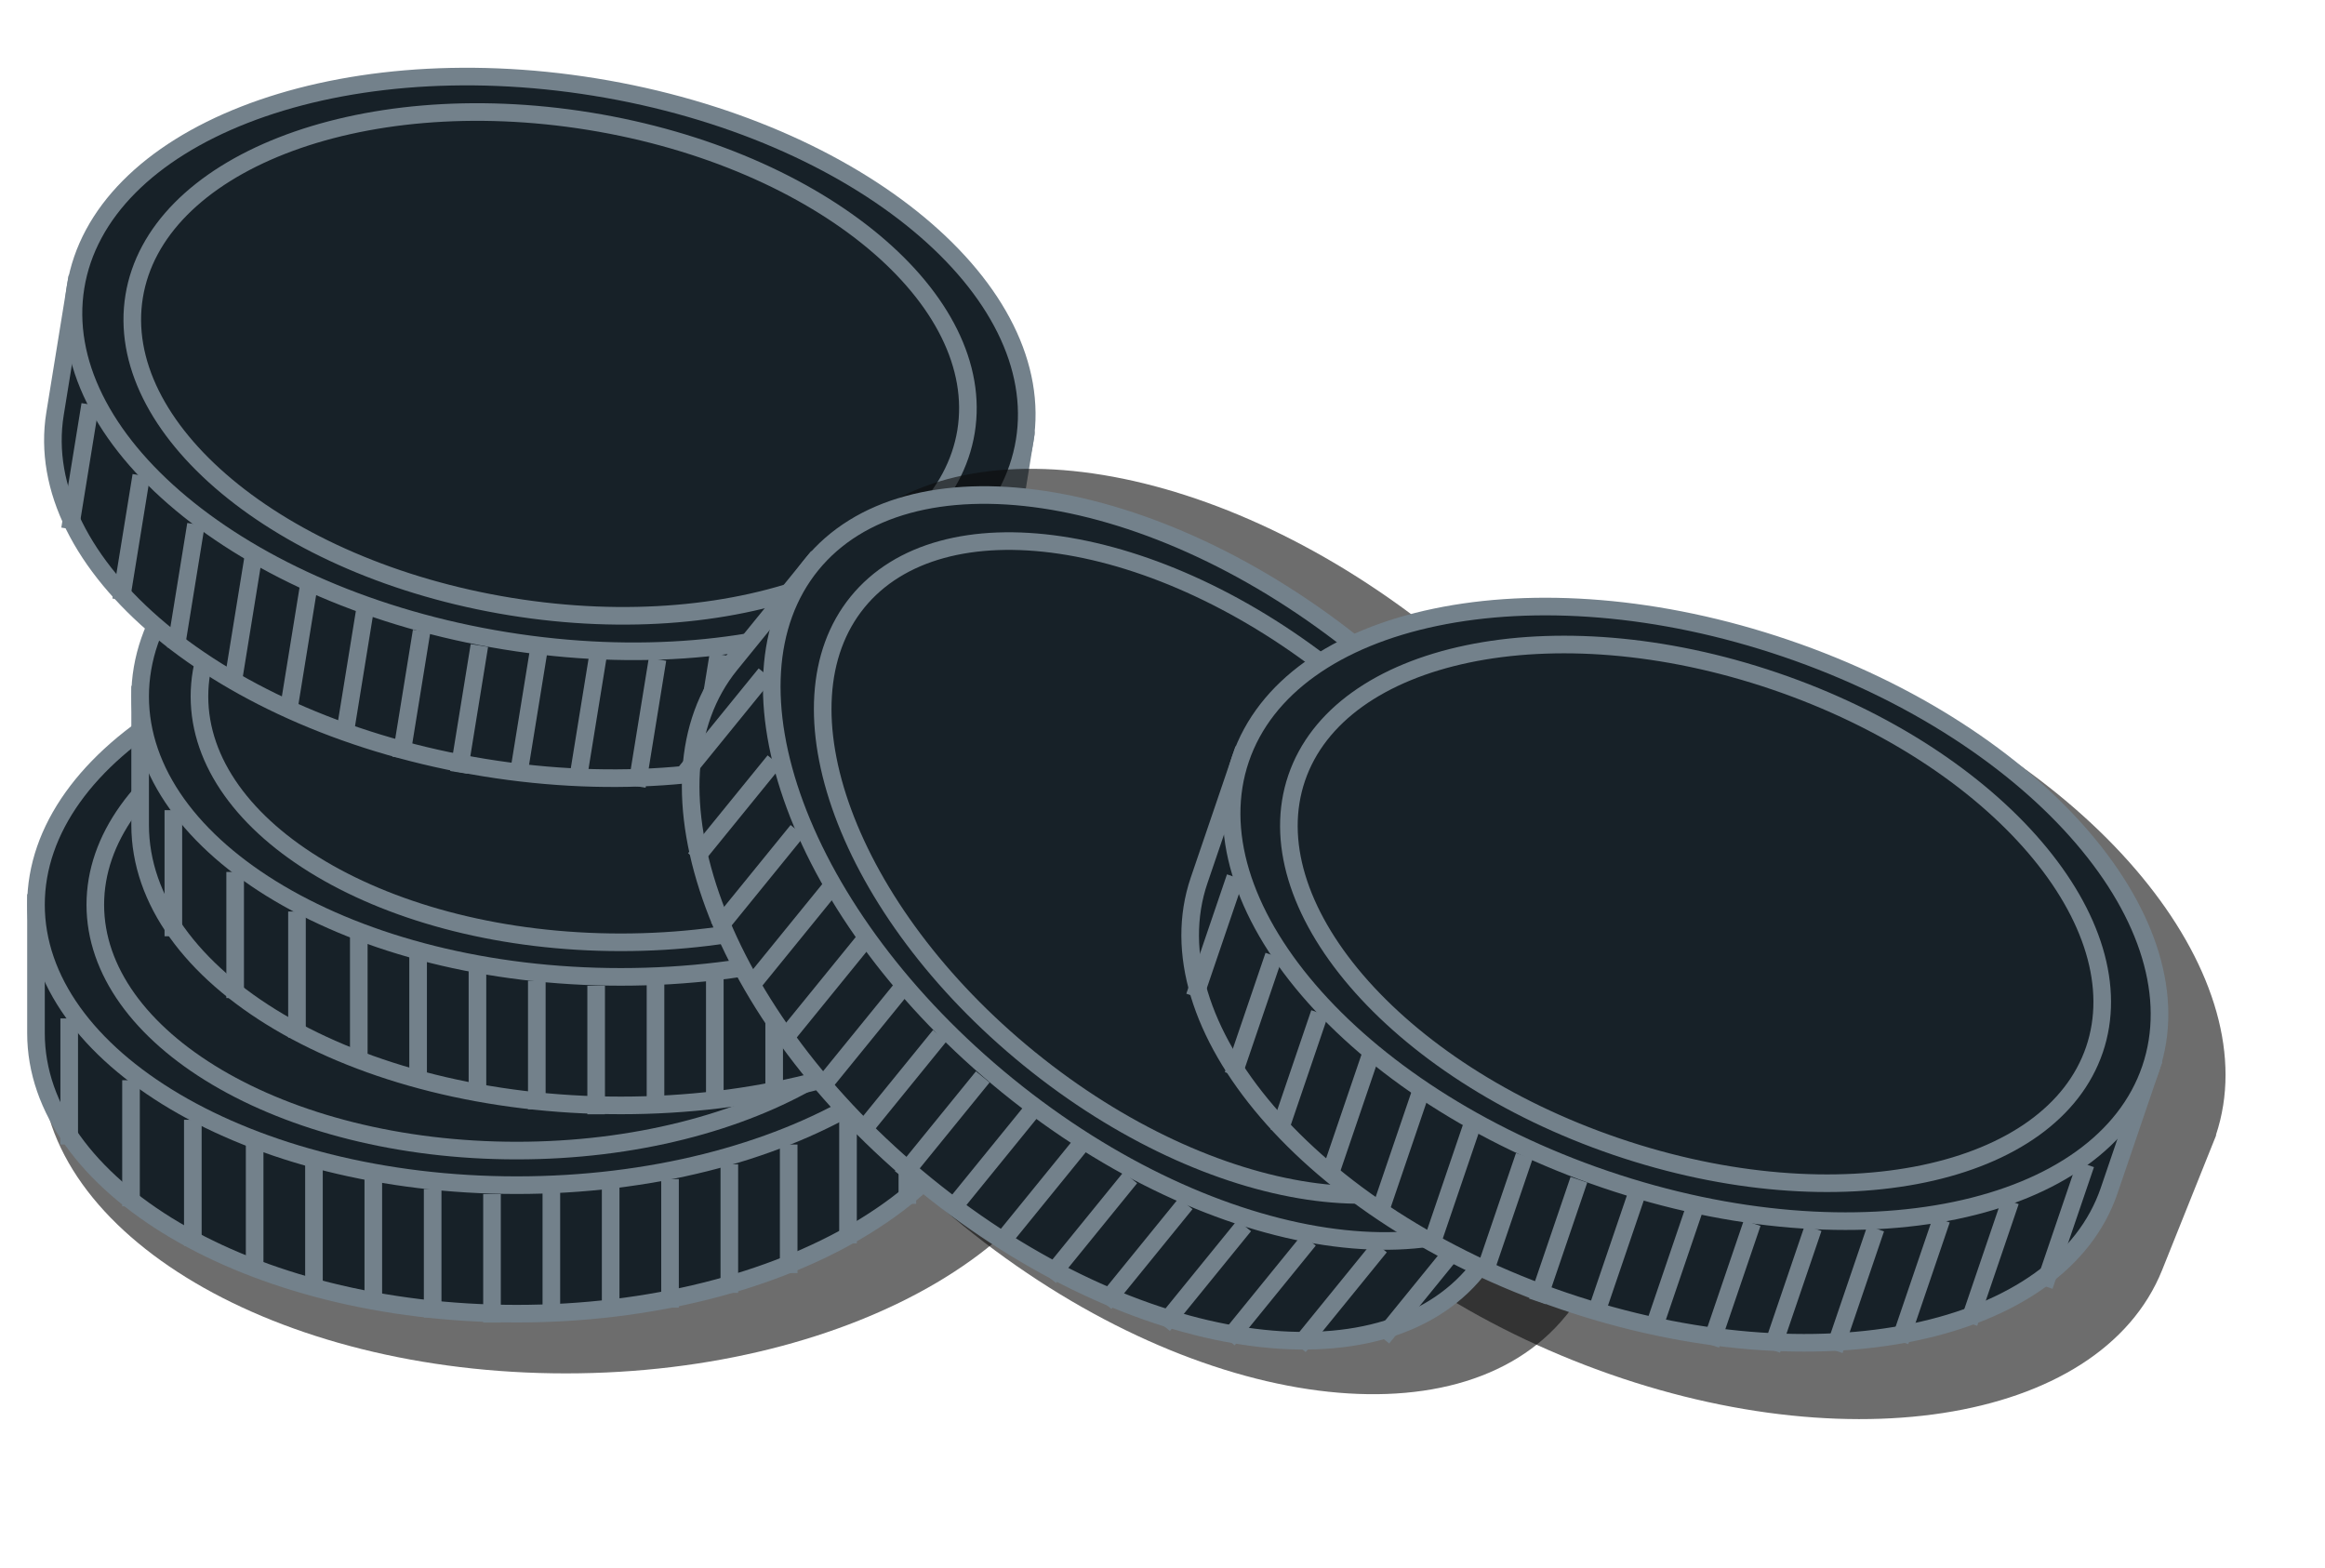 <svg
      width="132"
      height="89"
      viewBox="0 0 132 89"
      fill="none"
      xmlns="http://www.w3.org/2000/svg"
    >
      <path
        fill-rule="evenodd"
        clip-rule="evenodd"
        d="M61.913 52.558V60.369C61.913 70.091 48.575 77.972 32.122 77.972C15.669 77.972 2.331 70.091 2.331 60.369L2.331 52.597C2.331 52.58 2.331 52.562 2.331 52.545C2.331 52.528 2.331 52.51 2.331 52.493L2.331 51.943C2.337 51.933 2.344 51.922 2.35 51.912C2.914 42.483 16.028 34.941 32.122 34.941C48.216 34.941 61.329 42.483 61.894 51.912C61.9 51.922 61.906 51.932 61.913 51.943V52.532C61.913 52.537 61.913 52.541 61.913 52.545C61.913 52.549 61.913 52.554 61.913 52.558Z"
        fill="#0D0D0D"
        fill-opacity="0.6"
      />
      <path
        d="M56.629 58.659C56.629 62.946 53.685 66.916 48.734 69.842C43.794 72.761 36.937 74.582 29.336 74.582C21.735 74.582 14.878 72.761 9.938 69.842C4.987 66.916 2.043 62.946 2.043 58.659L2.043 54.009L2.043 51.757L2.043 51.058L2.043 50.939C3.876 47.981 7.608 45.923 12.463 44.608C17.363 43.281 23.31 42.736 29.336 42.736C35.362 42.736 41.308 43.281 46.209 44.608C51.064 45.923 54.796 47.981 56.629 50.939V50.941V50.947V50.953V50.959V50.966V50.972V50.979V50.985V50.992V50.999V51.006V51.013V51.02V51.028V51.035V51.042V51.05V51.058V51.066V51.074V51.082V51.09V51.098V51.106V51.115V51.124V51.132V51.141V51.15V51.159V51.168V51.177V51.187V51.196V51.205V51.215V51.225V51.234V51.244V51.254V51.264V51.275V51.285V51.295V51.306V51.316V51.327V51.338V51.349V51.36V51.371V51.382V51.393V51.404V51.416V51.427V51.439V51.451V51.462V51.474V51.486V51.498V51.511V51.523V51.535V51.547V51.56V51.572V51.585V51.598V51.611V51.623V51.636V51.65V51.663V51.676V51.689V51.703V51.716V51.73V51.743V51.757V51.771V51.785V51.799V51.813V51.827V51.841V51.855V51.87V51.884V51.898V51.913V51.928V51.942V51.957V51.972V51.987V52.002V52.017V52.032V52.047V52.063V52.078V52.093V52.109V52.124V52.14V52.156V52.172V52.187V52.203V52.219V52.235V52.251V52.268V52.284V52.3V52.316V52.333V52.349V52.366V52.382V52.399V52.416V52.432V52.449V52.466V52.483V52.5V52.517V52.534V52.552V52.569V52.586V52.603V52.621V52.638V52.656V52.673V52.691V52.709V52.726V52.744V52.762V52.78V52.798V52.816V52.834V52.852V52.87V52.888V52.906V52.925V52.943V52.961V52.98V52.998V53.017V53.035V53.054V53.072V53.091V53.11V53.129V53.147V53.166V53.185V53.204V53.223V53.242V53.261V53.28V53.299V53.318V53.337V53.357V53.376V53.395V53.415V53.434V53.453V53.473V53.492V53.512V53.531V53.551V53.571V53.59V53.61V53.63V53.649V53.669V53.689V53.709V53.729V53.748V53.768V53.788V53.808V53.828V53.848V53.868V53.888V53.908V53.929V53.949V53.969V53.989V54.009V54.029V54.05V54.07V54.09V54.111V54.131V54.151V54.172V54.192V54.212V54.233V54.253V54.274V54.294V54.315V54.335V54.356V54.376V54.397V54.417V54.438V54.459V54.479V54.5V54.52V54.541V54.562V54.582V54.603V54.624V54.644V54.665V54.686V54.706V54.727V54.748V54.769V54.789V54.81V54.831V54.852V54.872V54.893V54.914V54.935V54.955V54.976V54.997V55.018V55.038V55.059V55.08V55.101V55.121V55.142V55.163V55.184V55.204V55.225V55.246V55.267V55.287V55.308V55.329V55.349V55.37V55.391V55.411V55.432V55.453V55.474V55.494V55.515V55.535V55.556V55.577V55.597V55.618V55.638V55.659V55.679V55.7V55.721V55.741V55.761V55.782V55.803V55.823V55.843V55.864V55.884V55.904V55.925V55.945V55.965V55.986V56.006V56.026V56.046V56.067V56.087V56.107V56.127V56.147V56.167V56.187V56.207V56.227V56.247V56.267V56.287V56.307V56.327V56.347V56.367V56.386V56.406V56.426V56.446V56.465V56.485V56.505V56.524V56.544V56.563V56.583V56.602V56.621V56.641V56.66V56.679V56.699V56.718V56.737V56.756V56.775V56.794V56.813V56.832V56.851V56.87V56.889V56.908V56.927V56.946V56.964V56.983V57.001V57.02V57.038V57.057V57.075V57.094V57.112V57.13V57.149V57.167V57.185V57.203V57.221V57.239V57.257V57.275V57.293V57.311V57.328V57.346V57.364V57.382V57.399V57.416V57.434V57.451V57.469V57.486V57.503V57.52V57.537V57.554V57.571V57.588V57.605V57.622V57.639V57.655V57.672V57.689V57.705V57.722V57.738V57.754V57.771V57.787V57.803V57.819V57.835V57.851V57.867V57.883V57.898V57.914V57.93V57.945V57.961V57.976V57.991V58.007V58.022V58.037V58.052V58.067V58.082V58.097V58.111V58.126V58.141V58.155V58.17V58.184V58.198V58.213V58.227V58.241V58.255V58.269V58.283V58.296V58.31V58.324V58.337V58.351V58.364V58.377V58.391V58.404V58.417V58.43V58.443V58.455V58.468V58.481V58.493V58.506V58.518V58.53V58.542V58.554V58.566V58.578V58.59V58.602V58.614V58.625V58.637V58.648V58.659Z"
        fill="#172128"
        stroke="#73818B"
      />
      <path
        d="M56.629 51.363C56.629 55.649 53.685 59.619 48.734 62.545C43.794 65.464 36.937 67.286 29.336 67.286C21.735 67.286 14.878 65.464 9.938 62.545C4.987 59.619 2.043 55.649 2.043 51.363C2.043 47.076 4.987 43.106 9.938 40.18C14.878 37.261 21.735 35.44 29.336 35.44C36.937 35.44 43.794 37.261 48.734 40.18C53.685 43.106 56.629 47.076 56.629 51.363Z"
        fill="#172128"
        stroke="#73818B"
      />
      <path
        d="M53.259 51.364C53.259 55.109 50.692 58.587 46.351 61.157C42.021 63.721 36.006 65.322 29.335 65.322C22.665 65.322 16.65 63.721 12.319 61.157C7.978 58.587 5.411 55.109 5.411 51.364C5.411 47.62 7.978 44.141 12.319 41.571C16.65 39.008 22.665 37.406 29.335 37.406C36.006 37.406 42.021 39.008 46.351 41.571C50.692 44.141 53.259 47.62 53.259 51.364Z"
        fill="#172128"
        stroke="#73818B"
      />
      <path d="M3.929 57.82V64.979" stroke="#73818B" />
      <path d="M7.438 61.328V68.487" stroke="#73818B" />
      <path d="M10.948 63.574V70.733" stroke="#73818B" />
      <path d="M14.457 64.978V72.278" stroke="#73818B" />
      <path d="M17.825 66.102L17.825 73.401" stroke="#73818B" />
      <path d="M21.194 66.941L21.194 74.241" stroke="#73818B" />
      <path d="M24.564 67.504L24.564 74.803" stroke="#73818B" />
      <path d="M27.933 67.787L27.933 75.086" stroke="#73818B" />
      <path d="M31.303 67.504L31.303 74.803" stroke="#73818B" />
      <path d="M34.67 67.225L34.67 74.524" stroke="#73818B" />
      <path d="M38.04 66.941L38.04 74.241" stroke="#73818B" />
      <path d="M41.407 66.102L41.407 73.401" stroke="#73818B" />
      <path d="M44.777 64.978L44.777 72.278" stroke="#73818B" />
      <path d="M48.145 63.295L48.145 70.594" stroke="#73818B" />
      <path d="M51.515 61.047L51.515 68.346" stroke="#73818B" />
      <path d="M54.884 57.68L54.884 64.979" stroke="#73818B" />
      <path
        d="M62.542 46.835C62.542 51.122 59.598 55.092 54.647 58.018C49.707 60.937 42.85 62.758 35.249 62.758C27.648 62.758 20.791 60.937 15.851 58.018C10.9 55.092 7.956 51.122 7.956 46.835L7.956 42.185L7.956 39.933L7.956 39.234L7.956 39.115C9.789 36.157 13.521 34.099 18.376 32.784C23.276 31.456 29.223 30.912 35.249 30.912C41.275 30.912 47.221 31.456 52.122 32.784C56.977 34.099 60.709 36.157 62.542 39.115V39.117V39.123V39.129V39.135V39.142V39.148V39.154V39.161V39.168V39.175V39.182V39.189V39.196V39.203V39.211V39.218V39.226V39.234V39.242V39.249V39.258V39.266V39.274V39.282V39.291V39.299V39.308V39.317V39.326V39.335V39.344V39.353V39.362V39.372V39.381V39.391V39.401V39.41V39.42V39.43V39.44V39.45V39.461V39.471V39.482V39.492V39.503V39.514V39.525V39.535V39.547V39.558V39.569V39.58V39.592V39.603V39.615V39.627V39.638V39.65V39.662V39.674V39.686V39.699V39.711V39.723V39.736V39.748V39.761V39.774V39.786V39.799V39.812V39.825V39.839V39.852V39.865V39.879V39.892V39.906V39.919V39.933V39.947V39.961V39.974V39.989V40.003V40.017V40.031V40.045V40.06V40.074V40.089V40.103V40.118V40.133V40.148V40.163V40.178V40.193V40.208V40.223V40.239V40.254V40.269V40.285V40.3V40.316V40.332V40.347V40.363V40.379V40.395V40.411V40.427V40.443V40.46V40.476V40.492V40.509V40.525V40.542V40.558V40.575V40.592V40.608V40.625V40.642V40.659V40.676V40.693V40.71V40.727V40.745V40.762V40.779V40.797V40.814V40.832V40.849V40.867V40.884V40.902V40.92V40.938V40.956V40.974V40.992V41.01V41.028V41.046V41.064V41.082V41.1V41.119V41.137V41.156V41.174V41.192V41.211V41.23V41.248V41.267V41.285V41.304V41.323V41.342V41.361V41.38V41.399V41.418V41.437V41.456V41.475V41.494V41.513V41.532V41.552V41.571V41.59V41.61V41.629V41.649V41.668V41.688V41.707V41.727V41.746V41.766V41.786V41.805V41.825V41.845V41.865V41.885V41.904V41.924V41.944V41.964V41.984V42.004V42.024V42.044V42.064V42.084V42.104V42.124V42.145V42.165V42.185V42.205V42.226V42.246V42.266V42.286V42.307V42.327V42.347V42.368V42.388V42.409V42.429V42.45V42.47V42.491V42.511V42.532V42.552V42.573V42.593V42.614V42.634V42.655V42.676V42.696V42.717V42.737V42.758V42.779V42.8V42.82V42.841V42.861V42.882V42.903V42.924V42.944V42.965V42.986V43.007V43.027V43.048V43.069V43.09V43.11V43.131V43.152V43.173V43.193V43.214V43.235V43.256V43.276V43.297V43.318V43.339V43.359V43.38V43.401V43.422V43.442V43.463V43.484V43.505V43.525V43.546V43.567V43.587V43.608V43.629V43.649V43.67V43.691V43.711V43.732V43.752V43.773V43.794V43.814V43.835V43.855V43.876V43.896V43.917V43.937V43.958V43.978V43.999V44.019V44.039V44.06V44.08V44.101V44.121V44.141V44.161V44.182V44.202V44.222V44.242V44.263V44.283V44.303V44.323V44.343V44.363V44.383V44.403V44.423V44.443V44.463V44.483V44.503V44.523V44.542V44.562V44.582V44.602V44.621V44.641V44.661V44.68V44.7V44.719V44.739V44.758V44.778V44.797V44.817V44.836V44.855V44.874V44.894V44.913V44.932V44.951V44.97V44.989V45.008V45.027V45.046V45.065V45.084V45.102V45.121V45.14V45.159V45.177V45.196V45.214V45.233V45.251V45.27V45.288V45.306V45.325V45.343V45.361V45.379V45.397V45.415V45.433V45.451V45.469V45.486V45.504V45.522V45.54V45.557V45.575V45.592V45.61V45.627V45.644V45.662V45.679V45.696V45.713V45.73V45.747V45.764V45.781V45.798V45.815V45.831V45.848V45.864V45.881V45.897V45.914V45.93V45.946V45.962V45.979V45.995V46.011V46.027V46.042V46.058V46.074V46.09V46.105V46.121V46.136V46.152V46.167V46.182V46.197V46.213V46.228V46.243V46.258V46.272V46.287V46.302V46.316V46.331V46.345V46.36V46.374V46.388V46.403V46.417V46.431V46.444V46.458V46.472V46.486V46.499V46.513V46.526V46.54V46.553V46.566V46.579V46.593V46.605V46.618V46.631V46.644V46.656V46.669V46.681V46.694V46.706V46.718V46.73V46.742V46.754V46.766V46.778V46.789V46.801V46.812V46.824V46.835Z"
        fill="#172128"
        stroke="#73818B"
      />
      <path
        d="M62.542 39.538C62.542 43.825 59.598 47.795 54.647 50.721C49.707 53.64 42.85 55.461 35.249 55.461C27.648 55.461 20.791 53.64 15.851 50.721C10.9 47.795 7.956 43.825 7.956 39.538C7.956 35.252 10.9 31.282 15.851 28.356C20.791 25.437 27.648 23.615 35.249 23.615C42.85 23.615 49.707 25.437 54.647 28.356C59.598 31.282 62.542 35.252 62.542 39.538Z"
        fill="#172128"
        stroke="#73818B"
      />
      <path
        d="M59.172 39.54C59.172 43.284 56.605 46.763 52.264 49.333C47.934 51.896 41.919 53.498 35.248 53.498C28.578 53.498 22.563 51.896 18.233 49.333C13.891 46.763 11.324 43.284 11.324 39.54C11.324 35.795 13.891 32.317 18.233 29.747C22.563 27.184 28.578 25.582 35.248 25.582C41.919 25.582 47.934 27.184 52.264 29.747C56.605 32.317 59.172 35.795 59.172 39.54Z"
        fill="#172128"
        stroke="#73818B"
      />
      <path d="M9.842 45.996V53.155" stroke="#73818B" />
      <path d="M13.351 49.504V56.663" stroke="#73818B" />
      <path d="M16.861 51.75V58.909" stroke="#73818B" />
      <path d="M20.37 53.154V60.453" stroke="#73818B" />
      <path d="M23.738 54.277L23.738 61.577" stroke="#73818B" />
      <path d="M27.107 55.117L27.107 62.416" stroke="#73818B" />
      <path d="M30.477 55.68L30.477 62.979" stroke="#73818B" />
      <path d="M33.846 55.963L33.846 63.262" stroke="#73818B" />
      <path d="M37.216 55.68L37.216 62.979" stroke="#73818B" />
      <path d="M40.583 55.4L40.583 62.7" stroke="#73818B" />
      <path d="M43.953 55.117L43.953 62.416" stroke="#73818B" />
      <path d="M47.32 54.277L47.32 61.577" stroke="#73818B" />
      <path d="M50.69 53.154L50.69 60.453" stroke="#73818B" />
      <path d="M54.059 51.471L54.059 58.77" stroke="#73818B" />
      <path d="M57.428 49.223L57.428 56.522" stroke="#73818B" />
      <path d="M60.797 45.855L60.797 53.155" stroke="#73818B" />
      <path
        d="M57.005 32.235C56.319 36.466 52.777 39.914 47.422 42.009C42.078 44.099 35.018 44.799 27.515 43.582C20.012 42.365 13.535 39.469 9.126 35.797C4.707 32.116 2.437 27.726 3.124 23.494L3.868 18.904L4.229 16.681L4.341 15.991L4.36 15.874C6.643 13.247 10.656 11.814 15.659 11.293C20.709 10.767 26.666 11.182 32.614 12.147C38.563 13.112 44.345 14.601 48.969 16.696C53.552 18.772 56.906 21.401 58.241 24.614L58.241 24.616L58.24 24.622L58.239 24.628L58.238 24.634L58.237 24.64L58.236 24.647L58.235 24.653L58.234 24.66L58.233 24.666L58.232 24.673L58.231 24.68L58.23 24.687L58.228 24.694L58.227 24.701L58.226 24.709L58.225 24.716L58.224 24.724L58.222 24.731L58.221 24.739L58.22 24.747L58.218 24.755L58.217 24.763L58.216 24.771L58.215 24.779L58.213 24.788L58.212 24.796L58.21 24.805L58.209 24.814L58.208 24.822L58.206 24.831L58.205 24.84L58.203 24.849L58.202 24.858L58.2 24.868L58.199 24.877L58.197 24.887L58.196 24.896L58.194 24.906L58.192 24.916L58.191 24.925L58.189 24.935L58.188 24.945L58.186 24.956L58.184 24.966L58.183 24.976L58.181 24.987L58.179 24.997L58.178 25.008L58.176 25.019L58.174 25.029L58.172 25.04L58.17 25.051L58.169 25.062L58.167 25.074L58.165 25.085L58.163 25.096L58.161 25.108L58.159 25.119L58.157 25.131L58.156 25.142L58.154 25.154L58.152 25.166L58.15 25.178L58.148 25.19L58.146 25.202L58.144 25.215L58.142 25.227L58.14 25.239L58.138 25.252L58.136 25.264L58.134 25.277L58.132 25.29L58.13 25.303L58.128 25.316L58.126 25.328L58.123 25.342L58.121 25.355L58.119 25.368L58.117 25.381L58.115 25.395L58.113 25.408L58.11 25.422L58.108 25.435L58.106 25.449L58.104 25.463L58.101 25.477L58.099 25.491L58.097 25.505L58.095 25.519L58.092 25.533L58.09 25.547L58.088 25.561L58.085 25.576L58.083 25.59L58.081 25.605L58.078 25.619L58.076 25.634L58.074 25.649L58.071 25.663L58.069 25.678L58.066 25.693L58.064 25.708L58.061 25.723L58.059 25.738L58.056 25.754L58.054 25.769L58.051 25.784L58.049 25.8L58.047 25.815L58.044 25.831L58.041 25.846L58.039 25.862L58.036 25.878L58.034 25.894L58.031 25.91L58.029 25.925L58.026 25.942L58.023 25.958L58.021 25.974L58.018 25.99L58.016 26.006L58.013 26.023L58.01 26.039L58.008 26.055L58.005 26.072L58.002 26.088L57.999 26.105L57.997 26.122L57.994 26.138L57.991 26.155L57.989 26.172L57.986 26.189L57.983 26.206L57.98 26.223L57.978 26.24L57.975 26.257L57.972 26.274L57.969 26.291L57.967 26.309L57.964 26.326L57.961 26.343L57.958 26.361L57.955 26.378L57.952 26.396L57.95 26.413L57.947 26.431L57.944 26.449L57.941 26.467L57.938 26.484L57.935 26.502L57.932 26.52L57.929 26.538L57.926 26.556L57.923 26.574L57.92 26.592L57.917 26.61L57.915 26.628L57.912 26.647L57.909 26.665L57.906 26.683L57.903 26.701L57.9 26.72L57.897 26.738L57.894 26.757L57.891 26.775L57.888 26.794L57.885 26.812L57.882 26.831L57.879 26.85L57.876 26.869L57.873 26.887L57.87 26.906L57.867 26.925L57.863 26.944L57.86 26.963L57.857 26.982L57.854 27.001L57.851 27.02L57.848 27.039L57.845 27.058L57.842 27.077L57.839 27.096L57.836 27.115L57.833 27.134L57.829 27.154L57.826 27.173L57.823 27.192L57.82 27.212L57.817 27.231L57.814 27.251L57.81 27.27L57.807 27.29L57.804 27.309L57.801 27.328L57.798 27.348L57.795 27.368L57.791 27.387L57.788 27.407L57.785 27.427L57.782 27.446L57.779 27.466L57.776 27.486L57.772 27.506L57.769 27.525L57.766 27.545L57.763 27.565L57.759 27.585L57.756 27.605L57.753 27.625L57.75 27.645L57.746 27.665L57.743 27.685L57.74 27.705L57.737 27.725L57.733 27.745L57.73 27.765L57.727 27.785L57.724 27.805L57.721 27.825L57.717 27.845L57.714 27.866L57.711 27.886L57.707 27.906L57.704 27.926L57.701 27.946L57.697 27.966L57.694 27.987L57.691 28.007L57.688 28.027L57.684 28.048L57.681 28.068L57.678 28.088L57.675 28.109L57.671 28.129L57.668 28.149L57.665 28.17L57.661 28.19L57.658 28.21L57.655 28.231L57.651 28.251L57.648 28.272L57.645 28.292L57.641 28.312L57.638 28.333L57.635 28.353L57.632 28.374L57.628 28.394L57.625 28.415L57.621 28.435L57.618 28.456L57.615 28.476L57.611 28.497L57.608 28.517L57.605 28.538L57.602 28.558L57.598 28.579L57.595 28.599L57.592 28.62L57.588 28.64L57.585 28.66L57.582 28.681L57.578 28.701L57.575 28.722L57.572 28.742L57.568 28.763L57.565 28.784L57.562 28.804L57.558 28.824L57.555 28.845L57.552 28.865L57.548 28.886L57.545 28.906L57.542 28.927L57.538 28.947L57.535 28.968L57.532 28.988L57.529 29.009L57.525 29.029L57.522 29.049L57.519 29.07L57.515 29.09L57.512 29.11L57.509 29.131L57.505 29.151L57.502 29.172L57.499 29.192L57.495 29.212L57.492 29.233L57.489 29.253L57.486 29.273L57.482 29.293L57.479 29.314L57.476 29.334L57.472 29.354L57.469 29.374L57.466 29.395L57.463 29.415L57.459 29.435L57.456 29.455L57.453 29.475L57.45 29.495L57.446 29.515L57.443 29.536L57.44 29.556L57.437 29.576L57.433 29.596L57.43 29.616L57.427 29.636L57.423 29.656L57.42 29.676L57.417 29.695L57.414 29.715L57.411 29.735L57.407 29.755L57.404 29.775L57.401 29.795L57.398 29.814L57.395 29.834L57.391 29.854L57.388 29.874L57.385 29.893L57.382 29.913L57.379 29.933L57.375 29.952L57.372 29.972L57.369 29.991L57.366 30.011L57.363 30.03L57.36 30.05L57.356 30.069L57.353 30.088L57.35 30.108L57.347 30.127L57.344 30.146L57.341 30.166L57.338 30.185L57.335 30.204L57.331 30.223L57.328 30.242L57.325 30.261L57.322 30.28L57.319 30.299L57.316 30.318L57.313 30.337L57.31 30.356L57.307 30.375L57.304 30.394L57.301 30.413L57.298 30.431L57.295 30.45L57.292 30.469L57.289 30.487L57.286 30.506L57.283 30.524L57.28 30.543L57.277 30.561L57.274 30.58L57.271 30.598L57.268 30.617L57.265 30.635L57.262 30.653L57.259 30.671L57.256 30.689L57.253 30.708L57.25 30.726L57.247 30.744L57.244 30.762L57.241 30.78L57.238 30.797L57.235 30.815L57.233 30.833L57.23 30.851L57.227 30.868L57.224 30.886L57.221 30.904L57.218 30.921L57.215 30.939L57.213 30.956L57.21 30.973L57.207 30.991L57.204 31.008L57.201 31.025L57.199 31.042L57.196 31.059L57.193 31.076L57.19 31.093L57.188 31.11L57.185 31.127L57.182 31.144L57.179 31.161L57.177 31.178L57.174 31.194L57.171 31.211L57.169 31.227L57.166 31.244L57.163 31.26L57.161 31.277L57.158 31.293L57.155 31.309L57.153 31.325L57.15 31.341L57.148 31.358L57.145 31.373L57.142 31.389L57.14 31.405L57.137 31.421L57.135 31.437L57.132 31.453L57.13 31.468L57.127 31.484L57.124 31.499L57.122 31.515L57.12 31.53L57.117 31.545L57.115 31.56L57.112 31.575L57.11 31.59L57.107 31.605L57.105 31.62L57.102 31.635L57.1 31.65L57.098 31.665L57.095 31.679L57.093 31.694L57.09 31.708L57.088 31.723L57.086 31.737L57.084 31.751L57.081 31.766L57.079 31.78L57.077 31.794L57.074 31.808L57.072 31.822L57.07 31.835L57.068 31.849L57.066 31.863L57.063 31.877L57.061 31.89L57.059 31.904L57.057 31.917L57.055 31.93L57.052 31.943L57.05 31.956L57.048 31.969L57.046 31.982L57.044 31.995L57.042 32.008L57.04 32.021L57.038 32.033L57.036 32.046L57.034 32.058L57.032 32.071L57.03 32.083L57.028 32.095L57.026 32.107L57.024 32.119L57.022 32.131L57.02 32.143L57.018 32.155L57.016 32.167L57.014 32.178L57.013 32.19L57.011 32.201L57.009 32.212L57.007 32.224L57.005 32.235Z"
        fill="#172128"
        stroke="#73818B"
      />
      <path
        d="M58.173 25.032C57.487 29.263 53.945 32.711 48.59 34.806C43.246 36.896 36.186 37.596 28.683 36.379C21.18 35.162 14.703 32.266 10.294 28.593C5.875 24.913 3.605 20.523 4.292 16.291C4.978 12.06 8.519 8.612 13.875 6.517C19.219 4.427 26.279 3.727 33.782 4.944C41.285 6.161 47.762 9.057 52.171 12.729C56.59 16.41 58.859 20.8 58.173 25.032Z"
        fill="#172128"
        stroke="#73818B"
      />
      <path
        d="M54.847 24.492C54.247 28.188 51.156 31.211 46.459 33.052C41.775 34.889 35.581 35.507 28.996 34.439C22.412 33.37 16.731 30.826 12.867 27.603C8.993 24.371 7.016 20.526 7.616 16.83C8.216 13.134 11.306 10.111 16.003 8.269C20.688 6.433 26.882 5.815 33.466 6.883C40.051 7.951 45.732 10.495 49.596 13.719C53.469 16.951 55.446 20.796 54.847 24.492Z"
        fill="#172128"
        stroke="#73818B"
      />
      <path d="M5.121 22.967L3.975 30.033" stroke="#73818B" />
      <path d="M8.021 26.994L6.874 34.061" stroke="#73818B" />
      <path d="M11.126 29.77L9.98 36.836" stroke="#73818B" />
      <path d="M14.365 31.721L13.197 38.926" stroke="#73818B" />
      <path d="M17.511 33.367L16.342 40.572" stroke="#73818B" />
      <path d="M20.702 34.74L19.533 41.945" stroke="#73818B" />
      <path d="M23.936 35.832L22.768 43.037" stroke="#73818B" />
      <path d="M27.217 36.647L26.048 43.852" stroke="#73818B" />
      <path d="M30.587 36.91L29.418 44.115" stroke="#73818B" />
      <path d="M33.958 37.174L32.789 44.379" stroke="#73818B" />
      <path d="M37.329 37.435L36.16 44.641" stroke="#73818B" />
      <path d="M40.789 37.145L39.62 44.349" stroke="#73818B" />
      <path d="M44.294 36.574L43.125 43.779" stroke="#73818B" />
      <path d="M47.889 35.451L46.72 42.656" stroke="#73818B" />
      <path d="M51.574 33.772L50.405 40.977" stroke="#73818B" />
      <path d="M55.438 30.986L54.27 38.191" stroke="#73818B" />
      <path
        fill-rule="evenodd"
        clip-rule="evenodd"
        d="M48.009 30.578C54.395 23.618 69.327 26.038 81.815 36.191C94.302 46.342 99.721 60.464 94.213 68.136C94.212 68.149 94.21 68.162 94.208 68.174L88.893 74.712C82.76 82.256 67.439 79.958 54.672 69.58C41.906 59.201 36.528 44.672 42.661 37.128L47.518 31.154C47.543 31.122 47.569 31.09 47.595 31.058C47.621 31.026 47.647 30.994 47.673 30.963L47.976 30.59C47.987 30.586 47.998 30.582 48.009 30.578Z"
        fill="#0D0D0D"
        fill-opacity="0.6"
      />
      <path
        fill-rule="evenodd"
        clip-rule="evenodd"
        d="M125.567 65.085C125.578 65.059 125.588 65.033 125.599 65.007C125.609 64.981 125.62 64.955 125.63 64.929L125.818 64.46C125.816 64.448 125.814 64.437 125.812 64.425C128.729 55.667 119.575 44.058 104.976 38.206C90.378 32.354 75.741 34.426 71.799 42.773C71.79 42.78 71.78 42.788 71.77 42.795L68.707 50.438C65.171 59.257 74.404 71.257 89.329 77.239C104.254 83.222 119.219 80.922 122.754 72.103L125.567 65.085Z"
        fill="#0D0D0D"
        fill-opacity="0.6"
      />
      <path
        d="M83.82 72.158C81.116 75.484 76.328 76.708 70.641 75.855C64.966 75.004 58.496 72.091 52.598 67.297C46.7 62.502 42.529 56.763 40.537 51.382C38.541 45.988 38.761 41.051 41.465 37.725L44.398 34.117L45.819 32.369L46.26 31.826L46.335 31.734C49.623 30.595 53.816 31.353 58.414 33.395C63.054 35.456 68.011 38.784 72.687 42.586C77.363 46.387 81.634 50.56 84.599 54.682C87.536 58.765 89.134 62.715 88.691 66.167L88.689 66.169L88.685 66.173L88.681 66.178L88.677 66.183L88.674 66.188L88.669 66.193L88.665 66.198L88.661 66.203L88.657 66.208L88.653 66.214L88.648 66.219L88.644 66.225L88.639 66.23L88.635 66.236L88.63 66.242L88.625 66.247L88.62 66.253L88.615 66.259L88.611 66.265L88.606 66.272L88.6 66.278L88.595 66.284L88.59 66.29L88.585 66.297L88.579 66.304L88.574 66.31L88.569 66.317L88.563 66.324L88.557 66.331L88.552 66.338L88.546 66.345L88.54 66.352L88.534 66.359L88.528 66.366L88.522 66.374L88.516 66.381L88.51 66.389L88.504 66.396L88.498 66.404L88.492 66.412L88.485 66.42L88.479 66.427L88.472 66.436L88.466 66.444L88.459 66.452L88.452 66.46L88.446 66.468L88.439 66.477L88.432 66.485L88.425 66.493L88.418 66.502L88.411 66.511L88.404 66.519L88.397 66.528L88.39 66.537L88.382 66.546L88.375 66.555L88.368 66.564L88.36 66.573L88.353 66.582L88.345 66.592L88.338 66.601L88.33 66.611L88.322 66.62L88.314 66.629L88.307 66.639L88.299 66.649L88.291 66.659L88.283 66.668L88.275 66.678L88.267 66.688L88.259 66.698L88.251 66.708L88.242 66.718L88.234 66.729L88.226 66.739L88.217 66.749L88.209 66.76L88.2 66.77L88.192 66.781L88.183 66.791L88.174 66.802L88.166 66.812L88.157 66.823L88.148 66.834L88.139 66.845L88.13 66.856L88.121 66.867L88.112 66.878L88.103 66.889L88.094 66.9L88.085 66.912L88.076 66.923L88.067 66.934L88.058 66.946L88.048 66.957L88.039 66.969L88.029 66.98L88.02 66.992L88.01 67.004L88.001 67.015L87.991 67.027L87.982 67.039L87.972 67.051L87.962 67.063L87.952 67.075L87.943 67.087L87.933 67.099L87.923 67.111L87.913 67.124L87.903 67.136L87.893 67.148L87.883 67.16L87.873 67.173L87.863 67.185L87.852 67.198L87.842 67.21L87.832 67.223L87.822 67.236L87.811 67.249L87.801 67.261L87.79 67.274L87.78 67.287L87.769 67.3L87.759 67.313L87.748 67.326L87.738 67.339L87.727 67.352L87.716 67.365L87.706 67.378L87.695 67.392L87.684 67.405L87.673 67.418L87.662 67.432L87.651 67.445L87.641 67.459L87.63 67.472L87.619 67.486L87.608 67.499L87.596 67.513L87.585 67.526L87.574 67.54L87.563 67.554L87.552 67.568L87.54 67.582L87.529 67.595L87.518 67.609L87.507 67.623L87.495 67.637L87.484 67.651L87.472 67.665L87.461 67.679L87.45 67.694L87.438 67.708L87.426 67.722L87.415 67.736L87.403 67.751L87.392 67.765L87.38 67.779L87.368 67.793L87.356 67.808L87.345 67.822L87.333 67.837L87.321 67.851L87.309 67.866L87.297 67.881L87.286 67.895L87.274 67.91L87.262 67.924L87.25 67.939L87.238 67.954L87.226 67.969L87.214 67.984L87.202 67.998L87.19 68.013L87.177 68.028L87.165 68.043L87.153 68.058L87.141 68.073L87.129 68.088L87.117 68.103L87.104 68.118L87.092 68.133L87.08 68.148L87.067 68.163L87.055 68.179L87.043 68.194L87.03 68.209L87.018 68.224L87.006 68.24L86.993 68.255L86.981 68.27L86.968 68.285L86.956 68.301L86.943 68.316L86.931 68.332L86.918 68.347L86.906 68.362L86.893 68.378L86.88 68.393L86.868 68.409L86.855 68.424L86.843 68.44L86.83 68.456L86.817 68.471L86.805 68.487L86.792 68.502L86.779 68.518L86.766 68.534L86.754 68.549L86.741 68.565L86.728 68.581L86.715 68.597L86.703 68.612L86.69 68.628L86.677 68.644L86.664 68.66L86.651 68.675L86.638 68.691L86.626 68.707L86.613 68.723L86.6 68.739L86.587 68.755L86.574 68.771L86.561 68.787L86.548 68.802L86.535 68.818L86.522 68.834L86.509 68.85L86.496 68.866L86.483 68.882L86.47 68.898L86.457 68.914L86.444 68.93L86.431 68.946L86.418 68.962L86.405 68.978L86.392 68.994L86.379 69.01L86.366 69.026L86.353 69.042L86.34 69.058L86.327 69.074L86.314 69.09L86.301 69.106L86.288 69.123L86.275 69.139L86.262 69.155L86.249 69.171L86.236 69.187L86.222 69.203L86.209 69.219L86.196 69.235L86.183 69.251L86.17 69.267L86.157 69.284L86.144 69.3L86.131 69.316L86.118 69.332L86.105 69.348L86.091 69.364L86.078 69.38L86.065 69.396L86.052 69.412L86.039 69.428L86.026 69.445L86.013 69.461L86 69.477L85.987 69.493L85.974 69.509L85.961 69.525L85.948 69.541L85.934 69.557L85.921 69.573L85.908 69.589L85.895 69.605L85.882 69.621L85.869 69.638L85.856 69.653L85.843 69.669L85.83 69.686L85.817 69.702L85.804 69.718L85.791 69.734L85.778 69.75L85.765 69.766L85.752 69.782L85.739 69.798L85.726 69.814L85.713 69.829L85.7 69.845L85.687 69.861L85.674 69.877L85.661 69.893L85.648 69.909L85.635 69.925L85.623 69.941L85.61 69.957L85.597 69.972L85.584 69.988L85.571 70.004L85.558 70.02L85.545 70.036L85.533 70.052L85.52 70.067L85.507 70.083L85.494 70.099L85.481 70.114L85.469 70.13L85.456 70.146L85.443 70.162L85.43 70.177L85.418 70.193L85.405 70.208L85.392 70.224L85.38 70.24L85.367 70.255L85.355 70.27L85.342 70.286L85.329 70.302L85.317 70.317L85.304 70.332L85.292 70.348L85.279 70.363L85.267 70.379L85.254 70.394L85.242 70.409L85.229 70.425L85.217 70.44L85.204 70.455L85.192 70.47L85.18 70.486L85.167 70.501L85.155 70.516L85.143 70.531L85.13 70.546L85.118 70.561L85.106 70.576L85.094 70.591L85.082 70.606L85.069 70.621L85.057 70.636L85.045 70.651L85.033 70.666L85.021 70.681L85.009 70.696L84.997 70.71L84.985 70.725L84.973 70.74L84.961 70.755L84.949 70.769L84.937 70.784L84.925 70.799L84.913 70.813L84.902 70.828L84.89 70.842L84.878 70.857L84.866 70.871L84.855 70.885L84.843 70.9L84.831 70.914L84.82 70.929L84.808 70.943L84.796 70.957L84.785 70.971L84.773 70.985L84.762 70.999L84.75 71.014L84.739 71.028L84.728 71.042L84.716 71.056L84.705 71.07L84.694 71.084L84.682 71.097L84.671 71.111L84.66 71.125L84.649 71.139L84.638 71.152L84.627 71.166L84.615 71.18L84.605 71.193L84.594 71.207L84.582 71.22L84.572 71.234L84.561 71.247L84.55 71.26L84.539 71.274L84.528 71.287L84.517 71.3L84.507 71.313L84.496 71.326L84.485 71.34L84.475 71.353L84.464 71.366L84.454 71.379L84.443 71.391L84.433 71.404L84.422 71.417L84.412 71.43L84.402 71.443L84.391 71.455L84.381 71.468L84.371 71.481L84.361 71.493L84.351 71.505L84.341 71.518L84.33 71.53L84.32 71.543L84.311 71.555L84.3 71.567L84.291 71.579L84.281 71.591L84.271 71.603L84.261 71.615L84.251 71.627L84.242 71.639L84.232 71.651L84.223 71.663L84.213 71.675L84.204 71.686L84.194 71.698L84.185 71.709L84.175 71.721L84.166 71.732L84.157 71.744L84.148 71.755L84.138 71.766L84.129 71.778L84.12 71.789L84.111 71.8L84.102 71.811L84.093 71.822L84.085 71.833L84.076 71.844L84.067 71.855L84.058 71.865L84.049 71.876L84.041 71.887L84.032 71.897L84.024 71.908L84.015 71.918L84.007 71.928L83.998 71.939L83.99 71.949L83.982 71.959L83.974 71.969L83.965 71.979L83.957 71.989L83.949 71.999L83.941 72.009L83.933 72.019L83.925 72.029L83.917 72.038L83.91 72.048L83.902 72.057L83.894 72.067L83.887 72.076L83.879 72.086L83.871 72.095L83.864 72.104L83.857 72.113L83.849 72.122L83.842 72.131L83.835 72.14L83.828 72.149L83.82 72.158Z"
        fill="#172128"
        stroke="#73818B"
      />
      <path
        d="M88.424 66.496C85.72 69.822 80.931 71.046 75.244 70.192C69.57 69.341 63.1 66.429 57.202 61.635C51.304 56.84 47.132 51.101 45.14 45.72C43.144 40.326 43.364 35.389 46.068 32.063C48.772 28.736 53.561 27.513 59.248 28.366C64.923 29.217 71.392 32.129 77.29 36.924C83.189 41.718 87.36 47.457 89.352 52.839C91.348 58.232 91.128 63.169 88.424 66.496Z"
        fill="#172128"
        stroke="#73818B"
      />
      <path
        d="M85.808 64.371C83.447 67.276 79.26 68.356 74.271 67.612C69.294 66.87 63.616 64.318 58.44 60.11C53.264 55.902 49.607 50.865 47.864 46.145C46.117 41.412 46.319 37.094 48.681 34.188C51.043 31.283 55.229 30.203 60.219 30.947C65.196 31.69 70.873 34.241 76.049 38.449C81.225 42.657 84.882 47.694 86.626 52.414C88.373 57.147 88.171 61.465 85.808 64.371Z"
        fill="#172128"
        stroke="#73818B"
      />
      <path d="M43.46 38.262L38.944 43.816" stroke="#73818B" />
      <path d="M43.968 43.199L39.452 48.754" stroke="#73818B" />
      <path d="M45.275 47.154L40.76 52.709" stroke="#73818B" />
      <path d="M47.112 50.457L42.508 56.121" stroke="#73818B" />
      <path d="M49.018 53.457L44.413 59.121" stroke="#73818B" />
      <path d="M51.101 56.234L46.496 61.898" stroke="#73818B" />
      <path d="M53.361 58.793L48.757 64.457" stroke="#73818B" />
      <path d="M55.796 61.139L51.192 66.802" stroke="#73818B" />
      <path d="M58.59 63.043L53.986 68.707" stroke="#73818B" />
      <path d="M61.379 64.951L56.775 70.615" stroke="#73818B" />
      <path d="M64.171 66.861L59.567 72.525" stroke="#73818B" />
      <path d="M67.316 68.332L62.712 73.996" stroke="#73818B" />
      <path d="M70.638 69.584L66.033 75.248" stroke="#73818B" />
      <path d="M74.314 70.402L69.709 76.066" stroke="#73818B" />
      <path d="M78.347 70.783L73.742 76.447" stroke="#73818B" />
      <path d="M83.086 70.295L78.482 75.959" stroke="#73818B" />
      <path
        d="M119.747 67.589C118.365 71.647 114.298 74.456 108.668 75.629C103.051 76.799 95.972 76.312 88.777 73.861C81.582 71.41 75.679 67.475 71.944 63.119C68.2 58.753 66.694 54.046 68.076 49.988L69.576 45.587L70.302 43.455L70.527 42.793L70.566 42.68C73.255 40.471 77.45 39.727 82.471 40.047C87.537 40.371 93.341 41.773 99.046 43.716C104.75 45.659 110.203 48.092 114.414 50.928C118.586 53.739 121.455 56.89 122.236 60.281L122.235 60.283L122.233 60.289L122.231 60.295L122.229 60.3L122.227 60.306L122.225 60.312L122.223 60.319L122.221 60.325L122.219 60.331L122.217 60.338L122.214 60.344L122.212 60.351L122.21 60.358L122.208 60.365L122.205 60.372L122.203 60.379L122.2 60.386L122.198 60.394L122.195 60.401L122.193 60.408L122.19 60.416L122.187 60.424L122.185 60.432L122.182 60.44L122.179 60.448L122.177 60.456L122.174 60.464L122.171 60.472L122.168 60.481L122.165 60.489L122.162 60.498L122.159 60.507L122.156 60.515L122.153 60.524L122.15 60.533L122.147 60.542L122.144 60.551L122.141 60.561L122.138 60.57L122.134 60.58L122.131 60.589L122.128 60.599L122.125 60.609L122.121 60.618L122.118 60.628L122.114 60.638L122.111 60.648L122.107 60.659L122.104 60.669L122.1 60.679L122.097 60.69L122.093 60.7L122.09 60.711L122.086 60.722L122.082 60.732L122.079 60.743L122.075 60.754L122.071 60.765L122.067 60.776L122.063 60.788L122.06 60.799L122.056 60.81L122.052 60.822L122.048 60.834L122.044 60.845L122.04 60.857L122.036 60.869L122.032 60.881L122.028 60.893L122.024 60.905L122.02 60.917L122.015 60.929L122.011 60.941L122.007 60.954L122.003 60.966L121.998 60.979L121.994 60.991L121.99 61.004L121.985 61.017L121.981 61.029L121.977 61.042L121.972 61.055L121.968 61.069L121.963 61.082L121.959 61.095L121.954 61.108L121.95 61.121L121.945 61.135L121.941 61.148L121.936 61.162L121.931 61.176L121.927 61.189L121.922 61.203L121.917 61.217L121.913 61.231L121.908 61.245L121.903 61.259L121.898 61.273L121.893 61.287L121.888 61.301L121.884 61.316L121.879 61.33L121.874 61.345L121.869 61.359L121.864 61.374L121.859 61.389L121.854 61.403L121.849 61.418L121.844 61.433L121.839 61.448L121.834 61.463L121.828 61.478L121.823 61.493L121.818 61.508L121.813 61.523L121.808 61.539L121.802 61.554L121.797 61.569L121.792 61.585L121.787 61.6L121.781 61.616L121.776 61.632L121.771 61.647L121.765 61.663L121.76 61.679L121.755 61.695L121.749 61.711L121.744 61.727L121.738 61.743L121.733 61.759L121.727 61.775L121.722 61.791L121.716 61.807L121.711 61.824L121.705 61.84L121.699 61.856L121.694 61.873L121.688 61.889L121.683 61.906L121.677 61.923L121.671 61.939L121.665 61.956L121.66 61.973L121.654 61.99L121.648 62.007L121.643 62.023L121.637 62.041L121.631 62.057L121.625 62.075L121.619 62.092L121.613 62.109L121.608 62.126L121.602 62.143L121.596 62.161L121.59 62.178L121.584 62.195L121.578 62.213L121.572 62.23L121.566 62.248L121.56 62.265L121.554 62.283L121.548 62.3L121.542 62.318L121.536 62.336L121.53 62.354L121.524 62.371L121.518 62.389L121.512 62.407L121.506 62.425L121.5 62.443L121.494 62.461L121.487 62.479L121.481 62.497L121.475 62.515L121.469 62.533L121.463 62.551L121.456 62.57L121.45 62.588L121.444 62.606L121.438 62.624L121.432 62.643L121.425 62.661L121.419 62.68L121.413 62.698L121.406 62.717L121.4 62.735L121.394 62.754L121.388 62.772L121.381 62.791L121.375 62.809L121.369 62.828L121.362 62.847L121.356 62.865L121.349 62.884L121.343 62.903L121.337 62.922L121.33 62.94L121.324 62.959L121.317 62.978L121.311 62.997L121.304 63.016L121.298 63.035L121.292 63.054L121.285 63.073L121.279 63.092L121.272 63.111L121.266 63.13L121.259 63.149L121.253 63.168L121.246 63.187L121.24 63.206L121.233 63.226L121.227 63.245L121.22 63.264L121.213 63.283L121.207 63.303L121.2 63.322L121.194 63.341L121.187 63.36L121.181 63.38L121.174 63.399L121.167 63.418L121.161 63.438L121.154 63.457L121.148 63.477L121.141 63.496L121.134 63.515L121.128 63.535L121.121 63.554L121.114 63.574L121.108 63.593L121.101 63.613L121.095 63.632L121.088 63.652L121.081 63.671L121.075 63.691L121.068 63.71L121.061 63.73L121.055 63.749L121.048 63.769L121.041 63.788L121.035 63.808L121.028 63.828L121.021 63.847L121.015 63.867L121.008 63.886L121.001 63.906L120.995 63.926L120.988 63.945L120.981 63.965L120.975 63.985L120.968 64.004L120.961 64.024L120.954 64.043L120.948 64.063L120.941 64.083L120.934 64.103L120.928 64.122L120.921 64.142L120.914 64.161L120.908 64.181L120.901 64.201L120.894 64.22L120.888 64.24L120.881 64.26L120.874 64.279L120.867 64.299L120.861 64.319L120.854 64.338L120.847 64.358L120.841 64.377L120.834 64.397L120.827 64.417L120.821 64.436L120.814 64.456L120.807 64.475L120.801 64.495L120.794 64.515L120.787 64.534L120.781 64.554L120.774 64.573L120.767 64.593L120.761 64.612L120.754 64.632L120.747 64.651L120.741 64.671L120.734 64.691L120.727 64.71L120.721 64.729L120.714 64.749L120.708 64.768L120.701 64.788L120.694 64.807L120.688 64.827L120.681 64.846L120.674 64.865L120.668 64.885L120.661 64.904L120.655 64.923L120.648 64.943L120.642 64.962L120.635 64.981L120.628 65.001L120.622 65.02L120.615 65.039L120.609 65.058L120.602 65.077L120.596 65.097L120.589 65.116L120.583 65.135L120.576 65.154L120.57 65.173L120.563 65.192L120.557 65.211L120.55 65.23L120.544 65.249L120.537 65.268L120.531 65.287L120.524 65.306L120.518 65.325L120.512 65.344L120.505 65.362L120.499 65.381L120.492 65.4L120.486 65.419L120.48 65.438L120.473 65.456L120.467 65.475L120.461 65.493L120.454 65.512L120.448 65.531L120.442 65.549L120.435 65.568L120.429 65.586L120.423 65.605L120.416 65.623L120.41 65.642L120.404 65.66L120.398 65.678L120.391 65.697L120.385 65.715L120.379 65.733L120.373 65.751L120.367 65.769L120.36 65.787L120.354 65.806L120.348 65.824L120.342 65.842L120.336 65.86L120.33 65.878L120.324 65.895L120.318 65.913L120.311 65.931L120.305 65.949L120.299 65.967L120.293 65.984L120.287 66.002L120.281 66.02L120.275 66.037L120.269 66.055L120.263 66.072L120.257 66.09L120.252 66.107L120.246 66.124L120.24 66.142L120.234 66.159L120.228 66.176L120.222 66.194L120.216 66.211L120.21 66.228L120.205 66.245L120.199 66.262L120.193 66.279L120.187 66.296L120.182 66.312L120.176 66.329L120.17 66.346L120.164 66.363L120.159 66.379L120.153 66.396L120.147 66.412L120.142 66.429L120.136 66.445L120.131 66.462L120.125 66.478L120.12 66.495L120.114 66.511L120.109 66.527L120.103 66.543L120.098 66.559L120.092 66.575L120.087 66.591L120.081 66.607L120.076 66.623L120.07 66.639L120.065 66.654L120.06 66.67L120.054 66.686L120.049 66.701L120.044 66.717L120.039 66.732L120.033 66.748L120.028 66.763L120.023 66.778L120.018 66.793L120.013 66.809L120.007 66.824L120.002 66.839L119.997 66.854L119.992 66.869L119.987 66.883L119.982 66.898L119.977 66.913L119.972 66.928L119.967 66.942L119.962 66.957L119.957 66.971L119.952 66.986L119.947 67L119.943 67.014L119.938 67.028L119.933 67.042L119.928 67.056L119.923 67.07L119.919 67.084L119.914 67.098L119.909 67.112L119.905 67.126L119.9 67.139L119.895 67.153L119.891 67.166L119.886 67.18L119.882 67.193L119.877 67.206L119.873 67.219L119.868 67.232L119.864 67.245L119.859 67.258L119.855 67.271L119.851 67.284L119.846 67.297L119.842 67.309L119.838 67.322L119.833 67.335L119.829 67.347L119.825 67.359L119.821 67.372L119.817 67.384L119.813 67.396L119.808 67.408L119.804 67.42L119.8 67.432L119.796 67.444L119.792 67.455L119.788 67.467L119.784 67.478L119.781 67.49L119.777 67.501L119.773 67.513L119.769 67.524L119.765 67.535L119.761 67.546L119.758 67.557L119.754 67.568L119.75 67.578L119.747 67.589Z"
        fill="#172128"
        stroke="#73818B"
      />
      <path
        d="M122.099 60.683C120.717 64.741 116.651 67.549 111.021 68.722C105.403 69.893 98.325 69.406 91.13 66.955C83.935 64.504 78.031 60.569 74.296 56.213C70.553 51.847 69.047 47.14 70.429 43.082C71.811 39.024 75.877 36.215 81.507 35.043C87.125 33.872 94.203 34.359 101.398 36.81C108.593 39.261 114.497 43.196 118.232 47.552C121.975 51.918 123.481 56.625 122.099 60.683Z"
        fill="#172128"
        stroke="#73818B"
      />
      <path
        d="M118.91 59.597C117.702 63.142 114.151 65.607 109.213 66.64C104.287 67.67 98.077 67.247 91.763 65.096C85.448 62.945 80.271 59.489 76.999 55.667C73.718 51.834 72.41 47.714 73.617 44.169C74.825 40.625 78.376 38.16 83.314 37.127C88.24 36.097 94.45 36.52 100.764 38.671C107.078 40.822 112.256 44.277 115.528 48.1C118.809 51.932 120.117 56.053 118.91 59.597Z"
        fill="#172128"
        stroke="#73818B"
      />
      <path d="M70.134 49.801L67.826 56.577" stroke="#73818B" />
      <path d="M72.322 54.256L70.014 61.032" stroke="#73818B" />
      <path d="M74.92 57.514L72.612 64.29" stroke="#73818B" />
      <path d="M77.79 59.973L75.436 66.882" stroke="#73818B" />
      <path d="M80.617 62.123L78.264 69.032" stroke="#73818B" />
      <path d="M83.533 64.008L81.18 70.917" stroke="#73818B" />
      <path d="M86.542 65.623L84.189 72.532" stroke="#73818B" />
      <path d="M89.641 66.977L87.287 73.886" stroke="#73818B" />
      <path d="M92.919 67.795L90.565 74.704" stroke="#73818B" />
      <path d="M96.199 68.617L93.846 75.526" stroke="#73818B" />
      <path d="M99.478 69.439L97.125 76.349" stroke="#73818B" />
      <path d="M102.939 69.725L100.586 76.634" stroke="#73818B" />
      <path d="M106.49 69.748L104.137 76.657" stroke="#73818B" />
      <path d="M110.222 69.242L107.868 76.151" stroke="#73818B" />
      <path d="M114.136 68.199L111.782 75.109" stroke="#73818B" />
      <path d="M118.41 66.1L116.057 73.009" stroke="#73818B" />
    </svg>
